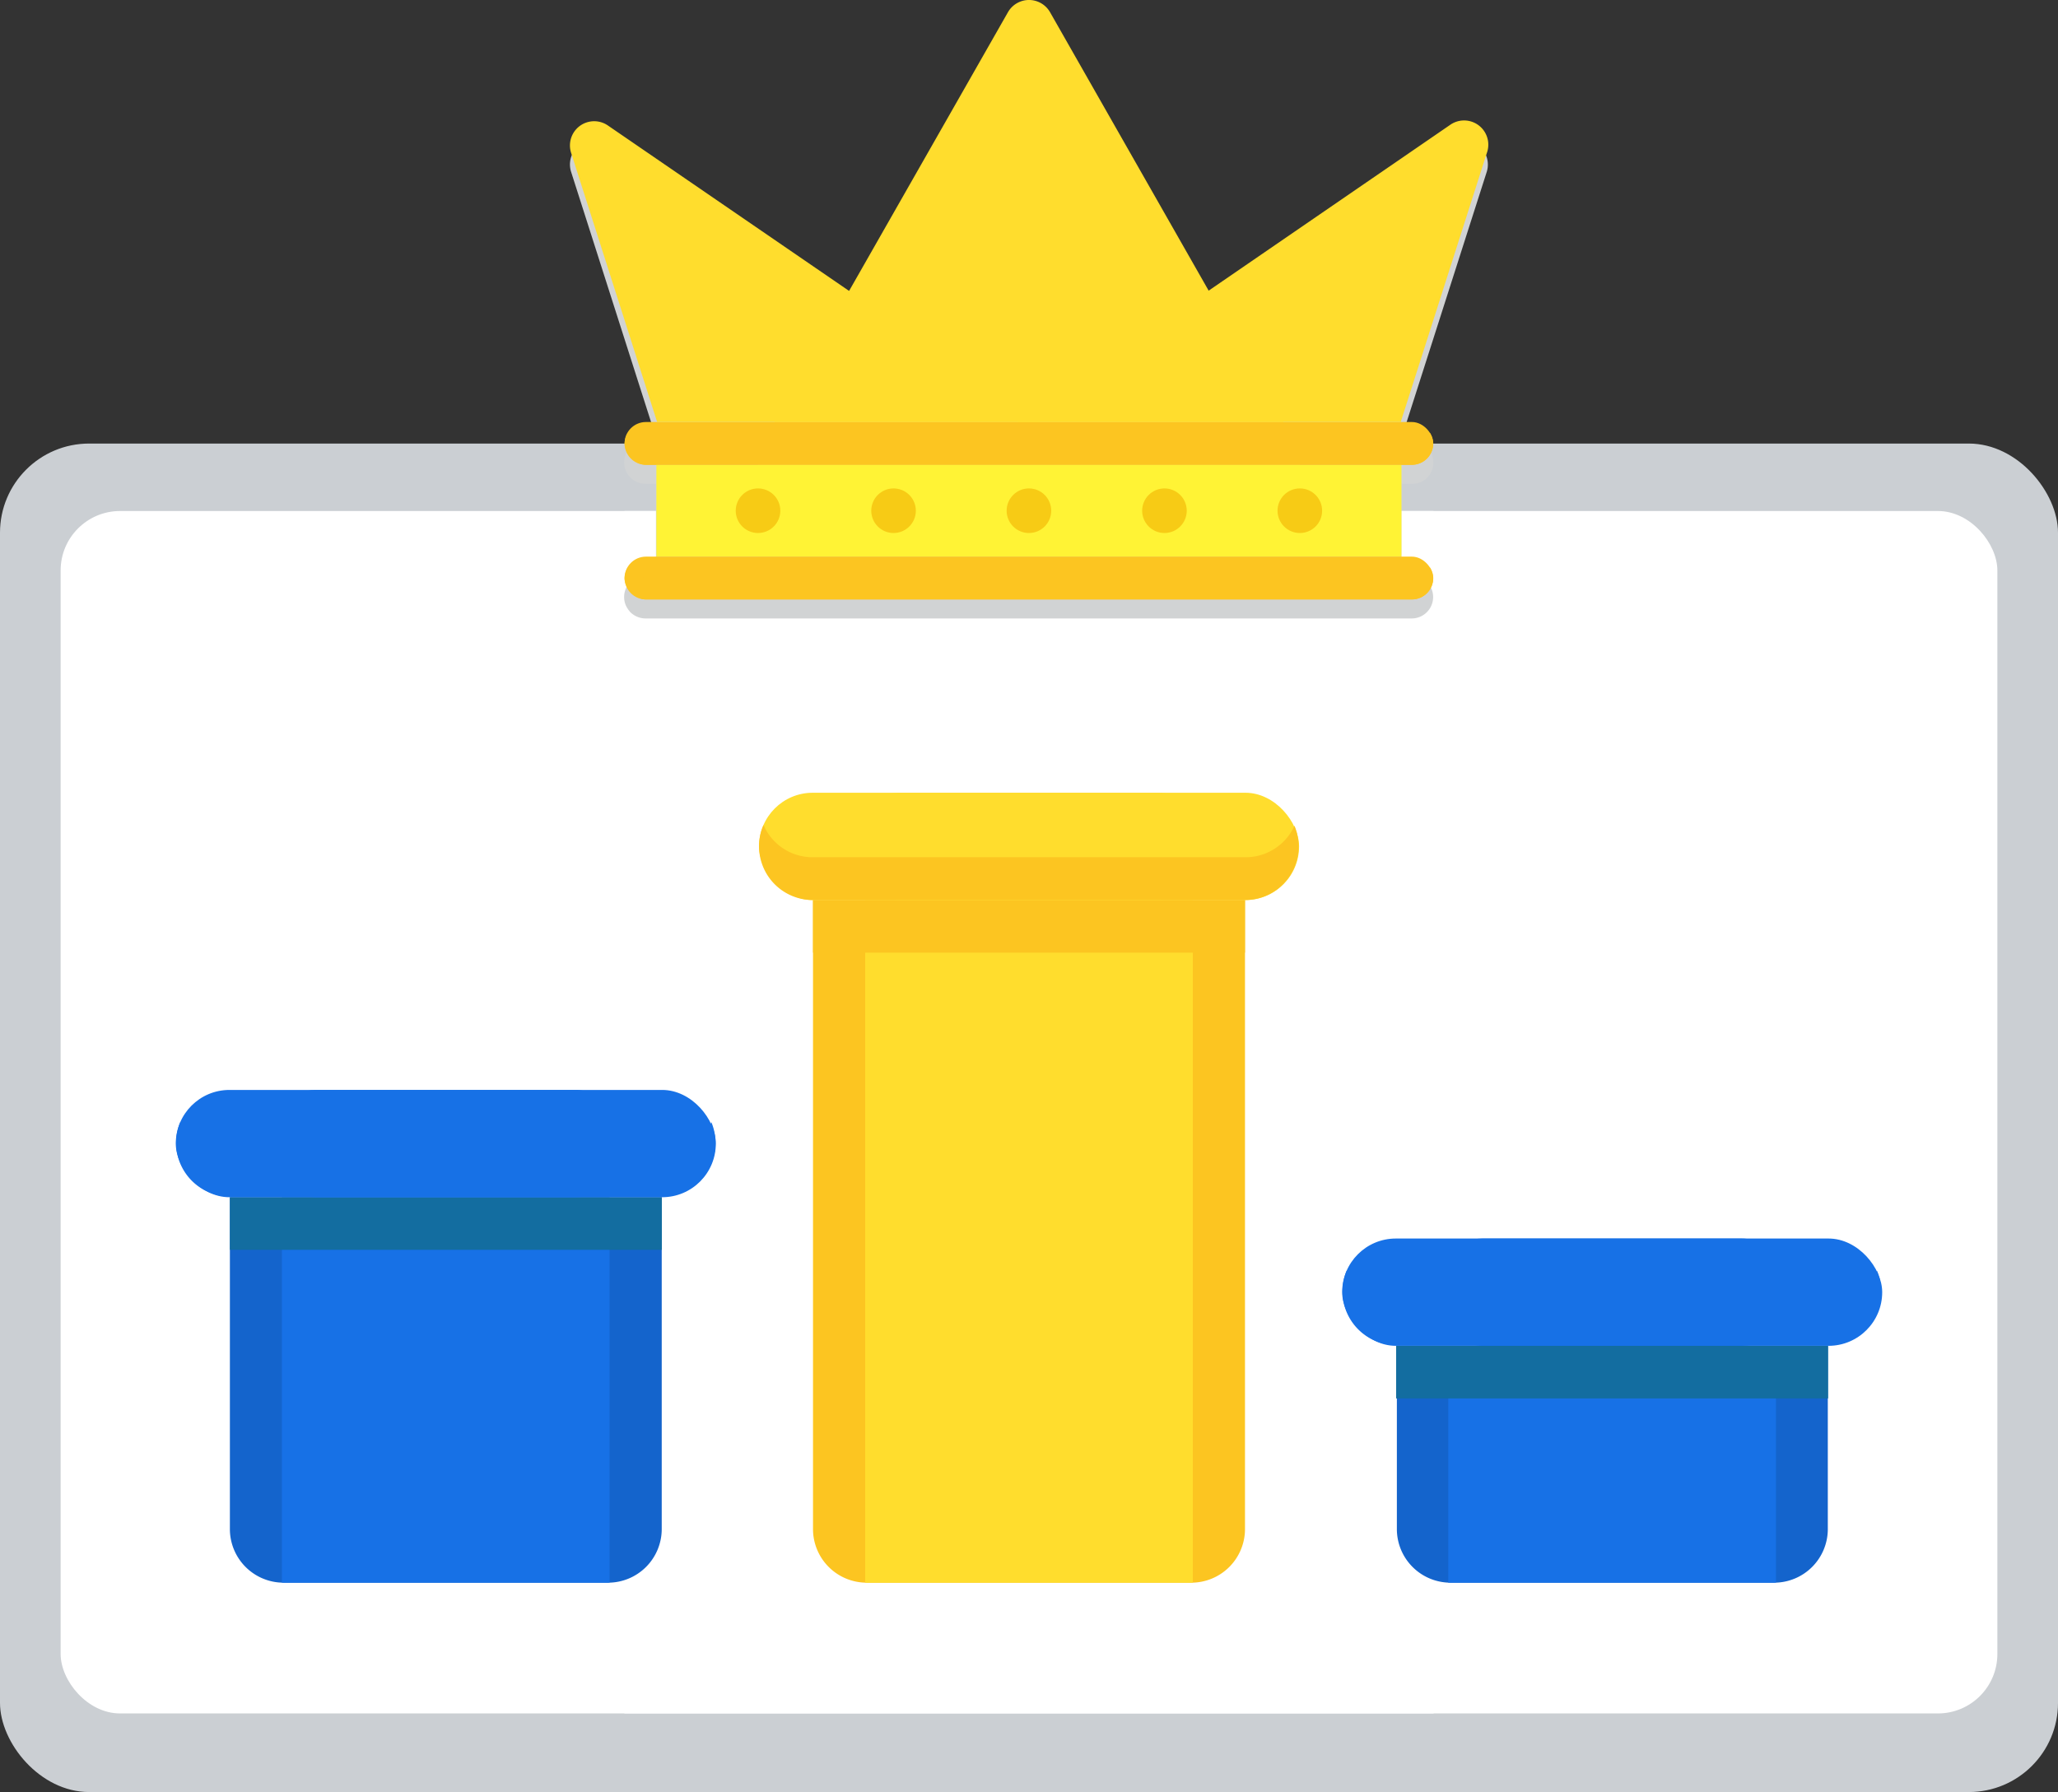 <svg xmlns="http://www.w3.org/2000/svg" viewBox="0 0 138.49 120.6"><rect x="0" y="0" width="138.49" height="120.6" fill="#333333" stroke="none"/><defs><style>.cls-1{fill:#cbcfd3;}.cls-2{fill:#fff;}.cls-3{fill:#1464cc;}.cls-4{fill:#1771e6;}.cls-5{fill:#136da0;}.cls-6{fill:#fcc521;}.cls-7{fill:#ffdd2d;}.cls-8{fill:#d1d3d4;}.cls-9{fill:#fff335;}.cls-10{fill:#f7cb15;}</style></defs><title>Ресурс 9</title><g id="Слой_2" data-name="Слой 2"><g id="Layer_1" data-name="Layer 1"><rect class="cls-1" y="29.85" width="138.49" height="90.75" rx="6"/><rect class="cls-2" x="4.08" y="34.39" width="130.33" height="80.92" rx="4"/><rect class="cls-2" x="42.02" y="34.39" width="54.45" height="80.92"/><path class="cls-3" d="M15.47,80.57H44.53a0,0,0,0,1,0,0v22.33a3.61,3.61,0,0,1-3.61,3.61H19.08a3.61,3.61,0,0,1-3.61-3.61V80.57A0,0,0,0,1,15.47,80.57Z"/><rect class="cls-4" x="18.97" y="80.57" width="22.05" height="25.94"/><rect class="cls-5" x="15.47" y="80.57" width="29.07" height="3.54"/><rect class="cls-4" x="11.83" y="73.35" width="36.34" height="7.22" rx="3.61"/><rect class="cls-4" x="18.37" y="73.35" width="23.25" height="7.22" rx="2.89"/><path class="cls-4" d="M44.56,77.69H15.44a3.61,3.61,0,0,1-3.31-2.17,3.61,3.61,0,0,0,3.31,5H44.56a3.61,3.61,0,0,0,3.31-5A3.61,3.61,0,0,1,44.56,77.69Z"/><path class="cls-6" d="M54.71,60.57H83.78a0,0,0,0,1,0,0v42.33a3.61,3.61,0,0,1-3.61,3.61H58.32a3.61,3.61,0,0,1-3.61-3.61V60.57A0,0,0,0,1,54.71,60.57Z"/><rect class="cls-7" x="58.22" y="60.57" width="22.05" height="45.94"/><path class="cls-8" d="M97.59,9.72,81.34,20.85,70.66,2.1a1.63,1.63,0,0,0-2.83,0L57.14,20.85,40.9,9.72a1.63,1.63,0,0,0-2.47,1.84l5.79,18.12h-.75A1.44,1.44,0,0,0,42,31.12h0a1.44,1.44,0,0,0,1.44,1.44h.7v6.18h-.7A1.44,1.44,0,0,0,42,40.18h0a1.38,1.38,0,0,0,.25.8,1.84,1.84,0,0,0,.17.22,1.47,1.47,0,0,0,1,.42H95a1.44,1.44,0,0,0,0-2.88h-.7V32.56H95A1.42,1.42,0,0,0,96.17,32a1.4,1.4,0,0,0,.28-.85A1.43,1.43,0,0,0,95,29.68h-.75l5.8-18.12A1.63,1.63,0,0,0,97.59,9.72Z"/><rect class="cls-6" x="54.71" y="60.57" width="29.07" height="3.54"/><rect class="cls-7" x="51.08" y="53.35" width="36.34" height="7.22" rx="3.61"/><rect class="cls-7" x="57.62" y="53.35" width="23.25" height="7.22" rx="2.89"/><path class="cls-6" d="M83.8,57.69H54.68a3.59,3.59,0,0,1-3.3-2.17,3.47,3.47,0,0,0-.3,1.44,3.61,3.61,0,0,0,3.6,3.61H83.8a3.61,3.61,0,0,0,3.31-5A3.61,3.61,0,0,1,83.8,57.69Z"/><path class="cls-3" d="M94,90.57H123a0,0,0,0,1,0,0v12.33a3.61,3.61,0,0,1-3.61,3.61H97.56A3.61,3.61,0,0,1,94,102.89V90.57A0,0,0,0,1,94,90.57Z"/><rect class="cls-4" x="97.46" y="90.57" width="22.05" height="15.94"/><rect class="cls-5" x="93.95" y="90.57" width="29.07" height="3.54"/><rect class="cls-4" x="90.32" y="83.35" width="36.34" height="7.22" rx="3.61"/><rect class="cls-4" x="96.86" y="83.35" width="23.25" height="7.22" rx="2.89"/><path class="cls-4" d="M123,87.69H93.93a3.59,3.59,0,0,1-3.31-2.17,3.61,3.61,0,0,0,3.31,5H123a3.61,3.61,0,0,0,3.31-5A3.6,3.6,0,0,1,123,87.69Z"/><rect class="cls-6" x="42.03" y="28.4" width="54.42" height="2.88" rx="1.44"/><rect class="cls-9" x="44.17" y="31.28" width="50.14" height="6.18"/><rect class="cls-9" x="51.01" y="31.28" width="36.46" height="6.18"/><path class="cls-6" d="M95,29.84H43.47a1.43,1.43,0,0,1-1.22-.72,1.48,1.48,0,0,0-.22.72h0a1.44,1.44,0,0,0,1.44,1.44H95a1.43,1.43,0,0,0,1.44-1.44h0a1.39,1.39,0,0,0-.22-.72A1.42,1.42,0,0,1,95,29.84Z"/><rect class="cls-6" x="42.03" y="37.46" width="54.42" height="2.88" rx="1.44"/><path class="cls-6" d="M95,38.9H43.47a1.43,1.43,0,0,1-1.22-.72,1.48,1.48,0,0,0-.22.72,1.44,1.44,0,0,0,1.44,1.44H95a1.43,1.43,0,0,0,1.44-1.44,1.39,1.39,0,0,0-.22-.72A1.42,1.42,0,0,1,95,38.9Z"/><path class="cls-7" d="M38.43,10.28,44.22,28.4H70L40.9,8.44A1.63,1.63,0,0,0,38.43,10.28Z"/><path class="cls-7" d="M100.06,10.28,94.26,28.4H68.46l29.13-20A1.63,1.63,0,0,1,100.06,10.28Z"/><path class="cls-7" d="M67.83.82,52.11,28.4H86.37L70.66.82A1.63,1.63,0,0,0,67.83.82Z"/><circle class="cls-10" cx="51.01" cy="34.37" r="1.5"/><circle class="cls-10" cx="60.13" cy="34.37" r="1.5"/><circle class="cls-10" cx="69.24" cy="34.37" r="1.5"/><circle class="cls-10" cx="78.36" cy="34.37" r="1.5"/><circle class="cls-10" cx="87.47" cy="34.37" r="1.5"/></g></g></svg>
